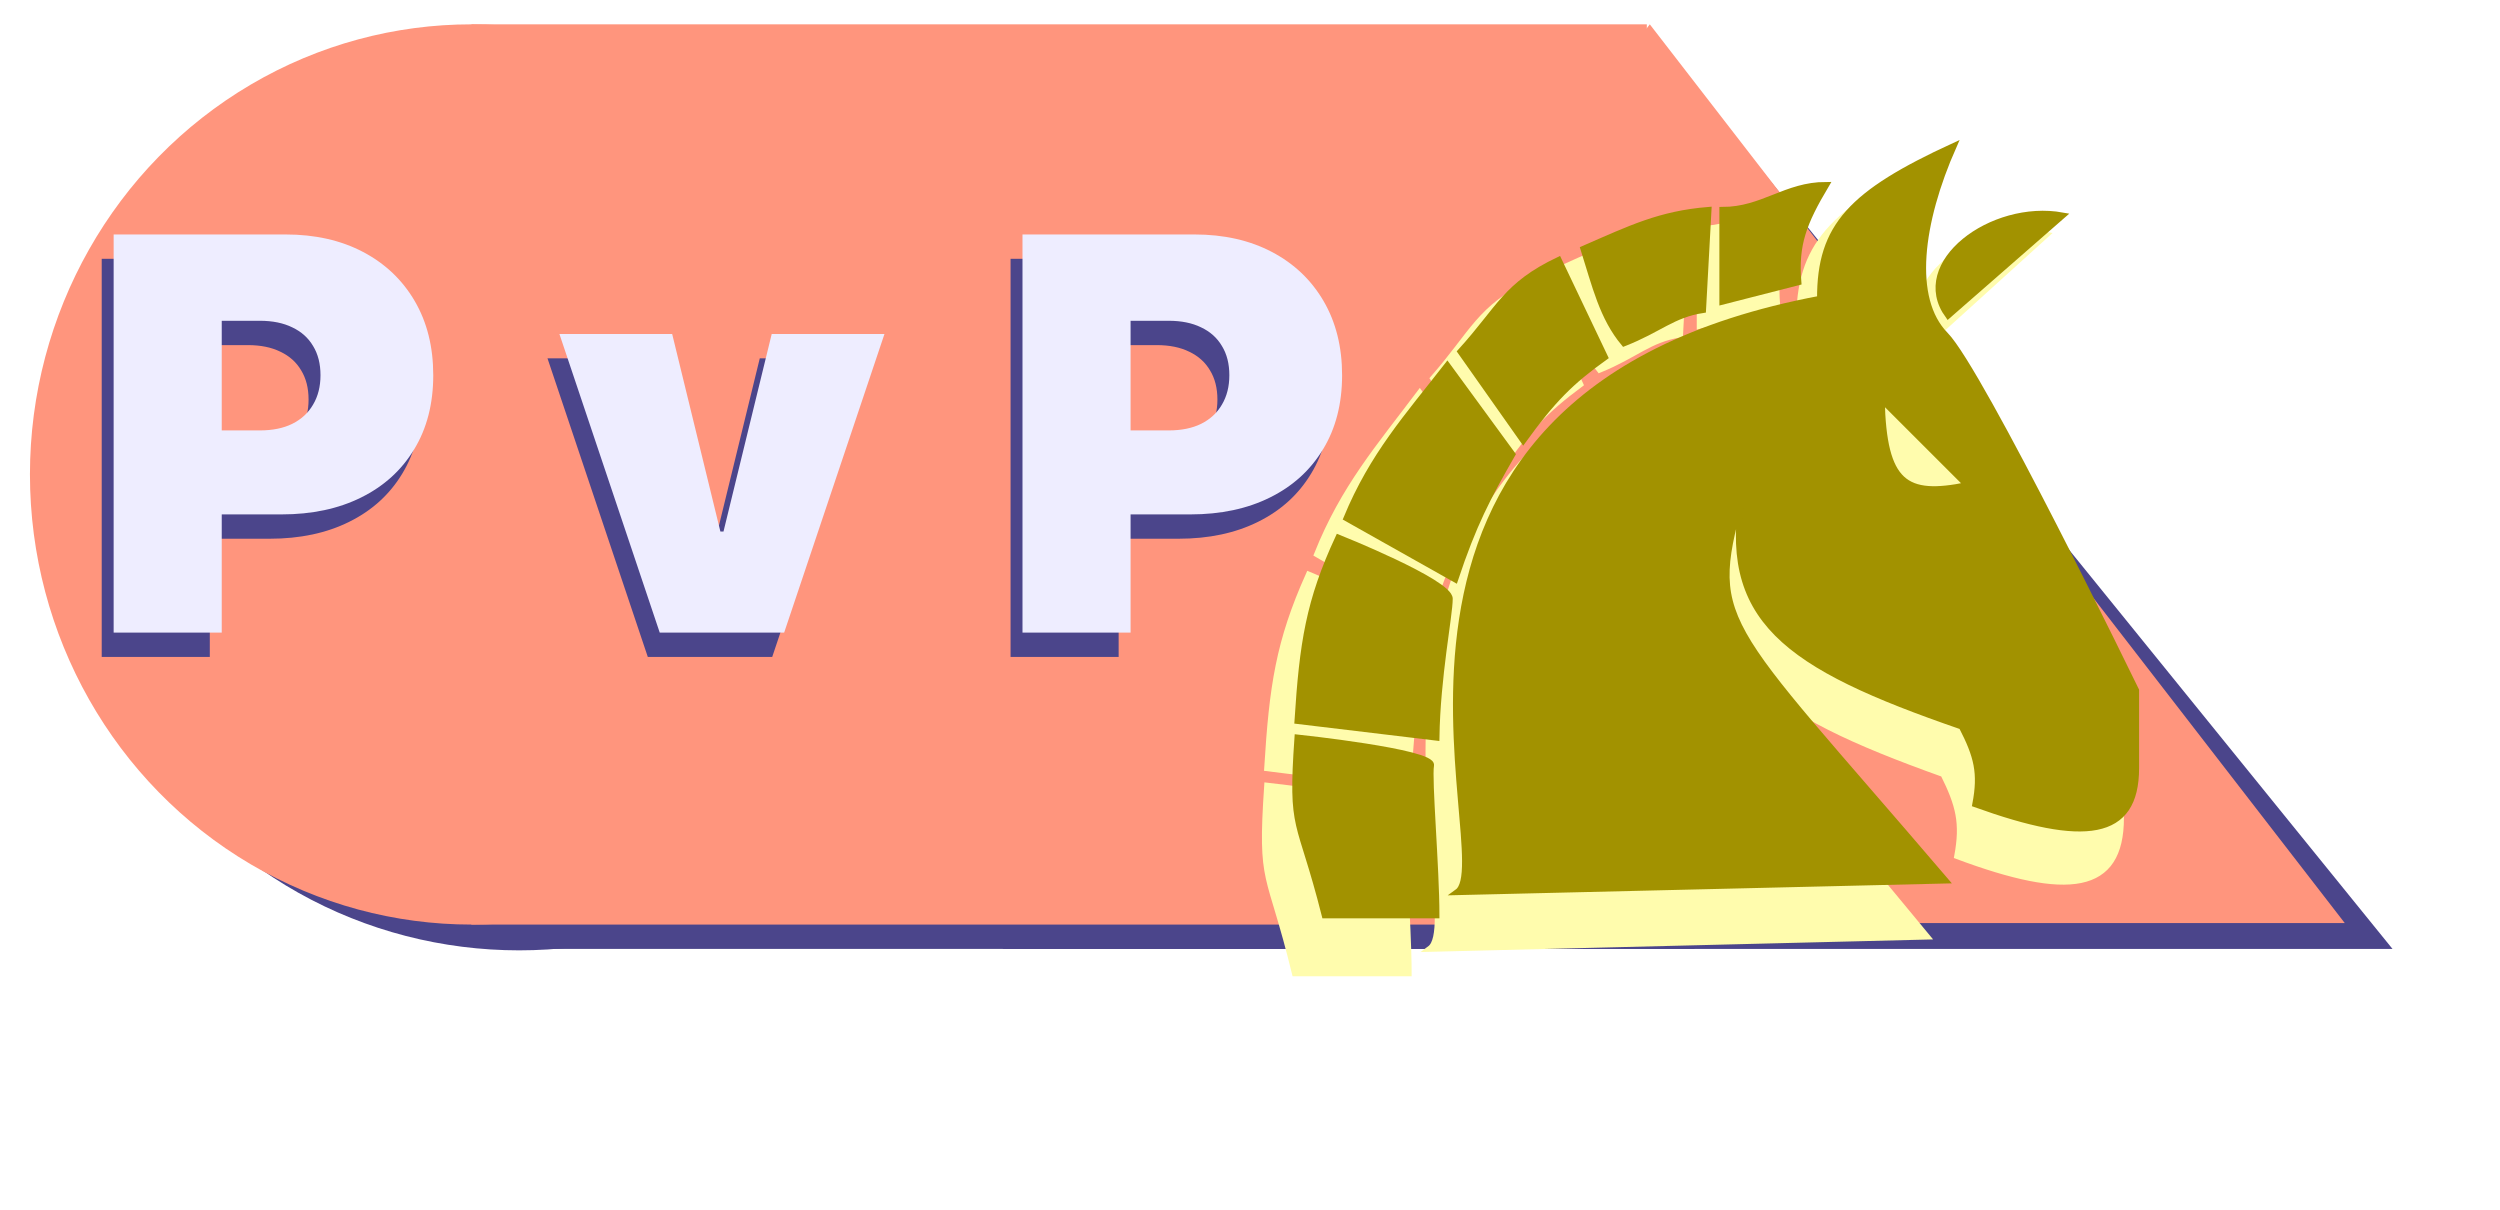 <svg width="411" height="199" viewBox="0 0 411 199" fill="none" xmlns="http://www.w3.org/2000/svg">
<g filter="url(#filter0_d_2535_34)">
<ellipse cx="85.354" cy="81.619" rx="72.584" ry="70.619" fill="#4B458B"/>
<rect x="85.354" y="11" width="193.23" height="141" fill="#4B458B"/>
<path d="M279.074 11L393.325 152H164.823L279.074 11Z" fill="#4B458B"/>
<ellipse cx="77.507" cy="74" rx="72.584" ry="74" fill="#FF957D"/>
<rect x="77.507" width="193.23" height="148" fill="#FF957D"/>
<path d="M271.227 0L385.478 147.75H156.976L271.227 0Z" fill="#FF957D"/>
<g filter="url(#filter1_d_2535_34)">
<path d="M317.221 47.949C310.91 38.925 324.56 28.385 336.366 30.606L317.221 47.949Z" fill="#FFFCAD" stroke="#FFFCAD"/>
<path d="M230.671 125.992C230.258 128.301 231.575 143.739 231.575 152H212.892C208.65 134.571 207.197 137.967 208.334 121.175C208.334 121.175 231.083 123.684 230.671 125.992Z" fill="#FFFCAD"/>
<path d="M208.334 118.284L231.575 121.175C231.729 110.585 233.8 99.978 233.8 97.088C233.8 94.197 215.171 86.489 215.171 86.489C210.224 97.534 209.17 104.763 208.334 118.284Z" fill="#FFFCAD"/>
<path d="M234.711 93.715L216.539 83.117C220.91 72.168 226.681 65.561 233.406 56.621L244.284 72.037C240.184 79.419 237.762 84.207 234.711 93.715Z" fill="#FFFCAD"/>
<path d="M246.108 69.628L235.623 54.212C242.283 46.606 243.107 42.737 252.034 38.314L259.783 55.175C254.055 59.428 251.053 62.545 246.108 69.628Z" fill="#FFFCAD"/>
<path d="M276.194 46.986C271.081 47.803 268.9 50.358 262.974 52.767C259.355 48.262 258.158 42.819 256.198 36.387C264.104 32.816 268.997 30.332 277.106 29.643L276.194 46.986Z" fill="#FFFCAD"/>
<path d="M279.447 29.643V45.541L292.149 42.168C291.625 35.607 293.005 31.912 296.79 25.307C290.025 25.307 286.211 29.643 279.447 29.643Z" fill="#FFFCAD"/>
<path d="M230.671 125.992C230.258 128.301 231.575 143.739 231.575 152H212.892C208.65 134.571 207.197 137.967 208.334 121.175C208.334 121.175 231.083 123.684 230.671 125.992Z" stroke="#FFFCAD"/>
<path d="M208.334 118.284L231.575 121.175C231.729 110.585 233.8 99.978 233.8 97.088C233.8 94.197 215.171 86.489 215.171 86.489C210.224 97.534 209.17 104.763 208.334 118.284Z" stroke="#FFFCAD"/>
<path d="M234.711 93.715L216.539 83.117C220.91 72.168 226.681 65.561 233.406 56.621L244.284 72.037C240.184 79.419 237.762 84.207 234.711 93.715Z" stroke="#FFFCAD"/>
<path d="M246.108 69.628L235.623 54.212C242.283 46.606 243.107 42.737 252.034 38.314L259.783 55.175C254.055 59.428 251.053 62.545 246.108 69.628Z" stroke="#FFFCAD"/>
<path d="M276.194 46.986C271.081 47.803 268.9 50.358 262.974 52.767C259.355 48.262 258.158 42.819 256.198 36.387C264.104 32.816 268.997 30.332 277.106 29.643L276.194 46.986Z" stroke="#FFFCAD"/>
<path d="M279.447 29.643V45.541L292.149 42.168C291.625 35.607 293.005 31.912 296.79 25.307C290.025 25.307 286.211 29.643 279.447 29.643Z" stroke="#FFFCAD"/>
<path d="M235.099 147.977C242.849 142.196 209.183 61.92 295.795 45.059C295.746 32.384 301.101 26.706 318.132 18.562C312.454 31.849 310.839 45.059 316.765 51.321C322.691 57.584 348.674 112.985 348.674 112.985C348.674 112.985 348.674 114.43 348.674 126.474C348.674 138.518 340.003 139.536 321.779 132.737C322.778 127.323 322.061 124.382 319.5 119.248C289.841 108.654 278.959 100.633 283.032 77.817C276.591 101.828 278.131 99.058 316.765 145.965L235.099 147.977Z" fill="#FFFCAD" stroke="#FFFCAD"/>
<path d="M306.101 62.543L320.421 77.381C310.036 79.601 306.421 77.155 306.101 62.543Z" fill="#FFFCAD" stroke="#FFFCAD"/>
<path d="M320.271 43.868C314.072 35.317 327.48 25.329 339.077 27.433L320.271 43.868Z" fill="#A29200" stroke="#A29200"/>
<path d="M235.254 117.823C234.849 120.011 236.143 134.64 236.143 142.469H217.791C213.624 125.952 212.197 129.171 213.313 113.258C213.313 113.258 235.66 115.635 235.254 117.823Z" fill="#A29200"/>
<path d="M213.313 110.519L236.143 113.258C236.294 103.222 238.328 93.171 238.328 90.432C238.328 87.693 220.03 80.389 220.03 80.389C215.17 90.856 214.135 97.705 213.313 110.519Z" fill="#A29200"/>
<path d="M239.224 87.237L221.373 77.193C225.667 66.818 231.336 60.558 237.941 52.085L248.627 66.694C244.6 73.689 242.22 78.226 239.224 87.237Z" fill="#A29200"/>
<path d="M250.418 64.411L240.119 49.803C246.661 42.595 247.471 38.929 256.239 34.738L263.851 50.716C258.224 54.745 255.275 57.7 250.418 64.411Z" fill="#A29200"/>
<path d="M279.971 42.955C274.949 43.729 272.807 46.151 266.986 48.433C263.431 44.165 262.254 39.006 260.33 32.912C268.096 29.527 272.901 27.174 280.867 26.52L279.971 42.955Z" fill="#A29200"/>
<path d="M283.166 26.52V41.585L295.643 38.39C295.129 32.172 296.485 28.671 300.202 22.412C293.557 22.412 289.811 26.52 283.166 26.52Z" fill="#A29200"/>
<path d="M235.254 117.823C234.849 120.011 236.143 134.64 236.143 142.469H217.791C213.624 125.952 212.197 129.171 213.313 113.258C213.313 113.258 235.66 115.635 235.254 117.823Z" stroke="#A29200"/>
<path d="M213.313 110.519L236.143 113.258C236.294 103.222 238.328 93.171 238.328 90.432C238.328 87.693 220.03 80.389 220.03 80.389C215.17 90.856 214.135 97.705 213.313 110.519Z" stroke="#A29200"/>
<path d="M239.224 87.237L221.373 77.193C225.667 66.818 231.336 60.558 237.941 52.085L248.627 66.694C244.6 73.689 242.22 78.226 239.224 87.237Z" stroke="#A29200"/>
<path d="M250.418 64.411L240.119 49.803C246.661 42.595 247.471 38.929 256.239 34.738L263.851 50.716C258.224 54.745 255.275 57.7 250.418 64.411Z" stroke="#A29200"/>
<path d="M279.971 42.955C274.949 43.729 272.807 46.151 266.986 48.433C263.431 44.165 262.254 39.006 260.33 32.912C268.096 29.527 272.901 27.174 280.867 26.52L279.971 42.955Z" stroke="#A29200"/>
<path d="M283.166 26.52V41.585L295.643 38.39C295.129 32.172 296.485 28.671 300.202 22.412C293.557 22.412 289.811 26.52 283.166 26.52Z" stroke="#A29200"/>
<path d="M239.605 138.656C247.217 133.178 214.148 57.107 299.225 41.129C299.177 29.119 304.437 23.738 321.166 16.021C315.588 28.612 314.002 41.129 319.823 47.064C325.644 52.998 351.167 105.497 351.167 105.497C351.167 105.497 351.167 106.867 351.167 118.28C351.167 129.692 342.65 130.658 324.749 124.214C325.73 119.084 325.026 116.298 322.51 111.432C293.377 101.393 282.688 93.792 286.688 72.172C280.361 94.924 281.874 92.3 319.823 136.75L239.605 138.656Z" fill="#A29200" stroke="#A29200"/>
<path d="M309.348 57.697L323.415 71.758C313.214 73.862 309.663 71.544 309.348 57.697Z" fill="#FFFCAD" stroke="#A29200"/>
</g>
<path d="M16.722 104V38.545H44.975C49.833 38.545 54.084 39.504 57.727 41.422C61.37 43.34 64.204 46.035 66.228 49.508C68.253 52.981 69.265 57.04 69.265 61.685C69.265 66.372 68.221 70.431 66.133 73.862C64.066 77.292 61.157 79.934 57.407 81.788C53.679 83.641 49.322 84.568 44.336 84.568H27.461V70.761H40.756C42.844 70.761 44.623 70.399 46.093 69.675C47.585 68.929 48.725 67.874 49.513 66.511C50.323 65.147 50.728 63.538 50.728 61.685C50.728 59.81 50.323 58.212 49.513 56.891C48.725 55.548 47.585 54.526 46.093 53.822C44.623 53.098 42.844 52.736 40.756 52.736H34.492V104H16.722ZM143.444 54.909L126.953 104H106.498L90.007 54.909H108.544L116.47 87.381H116.981L124.907 54.909H143.444ZM166.136 104V38.545H194.389C199.247 38.545 203.498 39.504 207.141 41.422C210.785 43.34 213.618 46.035 215.643 49.508C217.667 52.981 218.679 57.04 218.679 61.685C218.679 66.372 217.635 70.431 215.547 73.862C213.48 77.292 210.572 79.934 206.822 81.788C203.093 83.641 198.736 84.568 193.75 84.568H176.875V70.761H190.17C192.258 70.761 194.037 70.399 195.508 69.675C196.999 68.929 198.139 67.874 198.927 66.511C199.737 65.147 200.142 63.538 200.142 61.685C200.142 59.81 199.737 58.212 198.927 56.891C198.139 55.548 196.999 54.526 195.508 53.822C194.037 53.098 192.258 52.736 190.17 52.736H183.906V104H166.136Z" fill="#4B458B"/>
<path d="M18.684 100V34.545H46.937C51.795 34.545 56.045 35.504 59.689 37.422C63.332 39.34 66.166 42.035 68.19 45.508C70.214 48.981 71.226 53.04 71.226 57.685C71.226 62.372 70.182 66.431 68.094 69.862C66.028 73.292 63.119 75.934 59.369 77.788C55.64 79.641 51.283 80.568 46.297 80.568H29.422V66.761H42.718C44.806 66.761 46.585 66.399 48.055 65.675C49.547 64.929 50.687 63.874 51.475 62.511C52.285 61.147 52.689 59.538 52.689 57.685C52.689 55.81 52.285 54.212 51.475 52.891C50.687 51.548 49.547 50.526 48.055 49.822C46.585 49.098 44.806 48.736 42.718 48.736H36.454V100H18.684ZM145.406 50.909L128.915 100H108.46L91.969 50.909H110.505L118.432 83.381H118.943L126.869 50.909H145.406ZM168.098 100V34.545H196.351C201.209 34.545 205.459 35.504 209.103 37.422C212.746 39.34 215.58 42.035 217.604 45.508C219.628 48.981 220.64 53.04 220.64 57.685C220.64 62.372 219.596 66.431 217.508 69.862C215.442 73.292 212.533 75.934 208.783 77.788C205.055 79.641 200.697 80.568 195.711 80.568H178.836V66.761H192.132C194.22 66.761 195.999 66.399 197.469 65.675C198.961 64.929 200.101 63.874 200.889 62.511C201.699 61.147 202.104 59.538 202.104 57.685C202.104 55.81 201.699 54.212 200.889 52.891C200.101 51.548 198.961 50.526 197.469 49.822C195.999 49.098 194.22 48.736 192.132 48.736H185.868V100H168.098Z" fill="#EEEDFF"/>
</g>
<defs>
<filter id="filter0_d_2535_34" x="0.923" y="0" width="396.402" height="160.5" filterUnits="userSpaceOnUse" color-interpolation-filters="sRGB">
<feFlood flood-opacity="0" result="BackgroundImageFix"/>
<feColorMatrix in="SourceAlpha" type="matrix" values="0 0 0 0 0 0 0 0 0 0 0 0 0 0 0 0 0 0 127 0" result="hardAlpha"/>
<feOffset dy="4"/>
<feGaussianBlur stdDeviation="2"/>
<feComposite in2="hardAlpha" operator="out"/>
<feColorMatrix type="matrix" values="0 0 0 0 0 0 0 0 0 0 0 0 0 0 0 0 0 0 0.25 0"/>
<feBlend mode="normal" in2="BackgroundImageFix" result="effect1_dropShadow_2535_34"/>
<feBlend mode="normal" in="SourceGraphic" in2="effect1_dropShadow_2535_34" result="shape"/>
</filter>
<filter id="filter1_d_2535_34" x="203.462" y="15.012" width="152.206" height="145.489" filterUnits="userSpaceOnUse" color-interpolation-filters="sRGB">
<feFlood flood-opacity="0" result="BackgroundImageFix"/>
<feColorMatrix in="SourceAlpha" type="matrix" values="0 0 0 0 0 0 0 0 0 0 0 0 0 0 0 0 0 0 127 0" result="hardAlpha"/>
<feOffset dy="4"/>
<feGaussianBlur stdDeviation="2"/>
<feComposite in2="hardAlpha" operator="out"/>
<feColorMatrix type="matrix" values="0 0 0 0 0 0 0 0 0 0 0 0 0 0 0 0 0 0 0.25 0"/>
<feBlend mode="normal" in2="BackgroundImageFix" result="effect1_dropShadow_2535_34"/>
<feBlend mode="normal" in="SourceGraphic" in2="effect1_dropShadow_2535_34" result="shape"/>
</filter>
</defs>
</svg>
